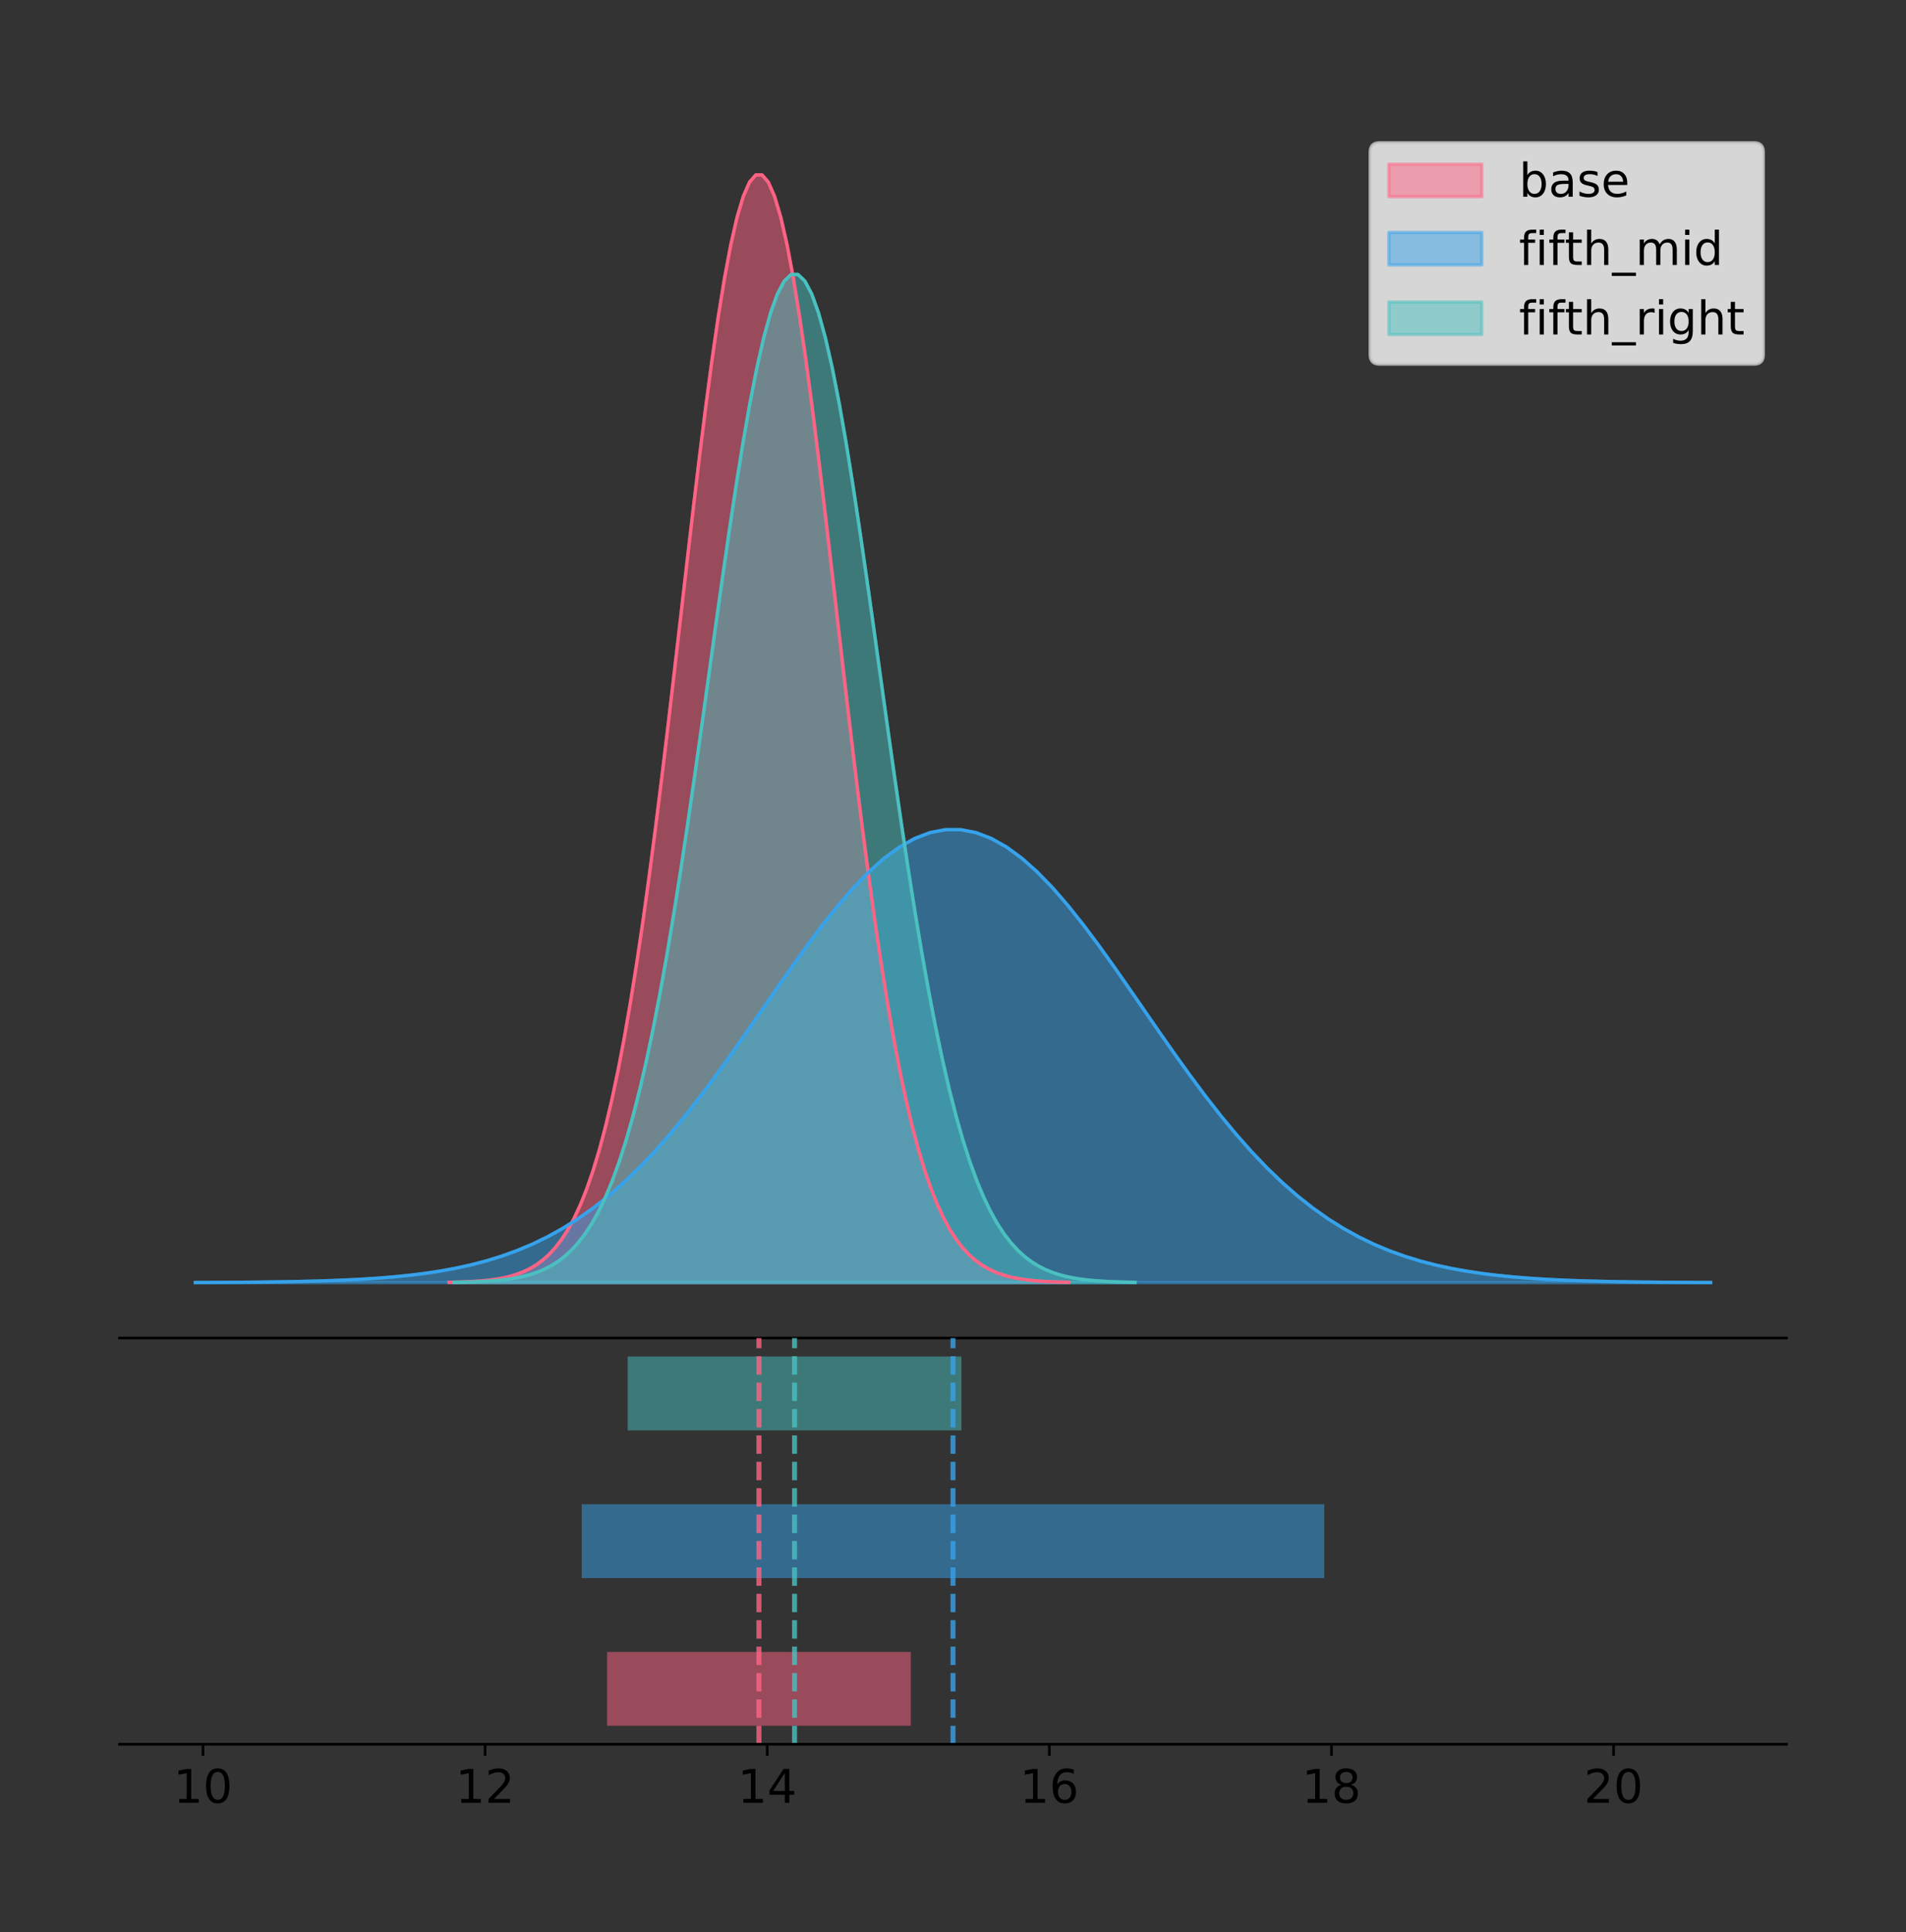 <?xml version="1.0" encoding="utf-8" standalone="no"?>
<!DOCTYPE svg PUBLIC "-//W3C//DTD SVG 1.1//EN"
  "http://www.w3.org/Graphics/SVG/1.1/DTD/svg11.dtd">
<!-- Created with matplotlib (https://matplotlib.org/) -->
<svg height="581.789pt" version="1.1" viewBox="0 0 574.2 581.789" width="574.2pt" xmlns="http://www.w3.org/2000/svg" xmlns:xlink="http://www.w3.org/1999/xlink">
 <rect x="0" y="0" width="574.2" height="581.789" fill="#333333" stroke="none"/>
 <defs>
  <style type="text/css">
*{stroke-linecap:butt;stroke-linejoin:round;}
  </style>
 </defs>
 <g id="figure_1">
  <g id="patch_1">
   <path d="M 0 581.789 
L 574.2 581.789 
L 574.2 0 
L 0 0 
z
" style="fill:none;"/>
  </g>
  <g id="axes_1">
   <g id="patch_2">
    <path d="M 36 402.93 
L 538.2 402.93 
L 538.2 36 
L 36 36 
z
" style="fill:none;"/>
   </g>
   <g id="PolyCollection_1">
    <defs>
     <path d="M 135.282 -195.538 
L 135.282 -195.65 
L 137.168 -195.692 
L 139.054 -195.749 
L 140.94 -195.825 
L 142.826 -195.925 
L 144.711 -196.058 
L 146.597 -196.23 
L 148.483 -196.455 
L 150.369 -196.744 
L 152.255 -197.115 
L 154.141 -197.585 
L 156.027 -198.179 
L 157.913 -198.923 
L 159.799 -199.848 
L 161.685 -200.99 
L 163.57 -202.39 
L 165.456 -204.093 
L 167.342 -206.151 
L 169.228 -208.617 
L 171.114 -211.552 
L 173 -215.017 
L 174.886 -219.078 
L 176.772 -223.801 
L 178.658 -229.25 
L 180.544 -235.488 
L 182.429 -242.572 
L 184.315 -250.552 
L 186.201 -259.468 
L 188.087 -269.344 
L 189.973 -280.192 
L 191.859 -292.002 
L 193.745 -304.744 
L 195.631 -318.365 
L 197.517 -332.786 
L 199.403 -347.901 
L 201.288 -363.58 
L 203.174 -379.667 
L 205.06 -395.98 
L 206.946 -412.318 
L 208.832 -428.462 
L 210.718 -444.18 
L 212.604 -459.23 
L 214.49 -473.372 
L 216.376 -486.366 
L 218.262 -497.987 
L 220.147 -508.025 
L 222.033 -516.294 
L 223.919 -522.64 
L 225.805 -526.94 
L 227.691 -529.111 
L 229.577 -529.111 
L 231.463 -526.94 
L 233.349 -522.64 
L 235.235 -516.294 
L 237.121 -508.025 
L 239.006 -497.987 
L 240.892 -486.366 
L 242.778 -473.372 
L 244.664 -459.23 
L 246.55 -444.18 
L 248.436 -428.462 
L 250.322 -412.318 
L 252.208 -395.98 
L 254.094 -379.667 
L 255.98 -363.58 
L 257.865 -347.901 
L 259.751 -332.786 
L 261.637 -318.365 
L 263.523 -304.744 
L 265.409 -292.002 
L 267.295 -280.192 
L 269.181 -269.344 
L 271.067 -259.468 
L 272.953 -250.552 
L 274.839 -242.572 
L 276.724 -235.488 
L 278.61 -229.25 
L 280.496 -223.801 
L 282.382 -219.078 
L 284.268 -215.017 
L 286.154 -211.552 
L 288.04 -208.617 
L 289.926 -206.151 
L 291.812 -204.093 
L 293.698 -202.39 
L 295.583 -200.99 
L 297.469 -199.848 
L 299.355 -198.923 
L 301.241 -198.179 
L 303.127 -197.585 
L 305.013 -197.115 
L 306.899 -196.744 
L 308.785 -196.455 
L 310.671 -196.23 
L 312.557 -196.058 
L 314.442 -195.925 
L 316.328 -195.825 
L 318.214 -195.749 
L 320.1 -195.692 
L 321.986 -195.65 
L 321.986 -195.538 
L 321.986 -195.538 
L 320.1 -195.538 
L 318.214 -195.538 
L 316.328 -195.538 
L 314.442 -195.538 
L 312.557 -195.538 
L 310.671 -195.538 
L 308.785 -195.538 
L 306.899 -195.538 
L 305.013 -195.538 
L 303.127 -195.538 
L 301.241 -195.538 
L 299.355 -195.538 
L 297.469 -195.538 
L 295.583 -195.538 
L 293.698 -195.538 
L 291.812 -195.538 
L 289.926 -195.538 
L 288.04 -195.538 
L 286.154 -195.538 
L 284.268 -195.538 
L 282.382 -195.538 
L 280.496 -195.538 
L 278.61 -195.538 
L 276.724 -195.538 
L 274.839 -195.538 
L 272.953 -195.538 
L 271.067 -195.538 
L 269.181 -195.538 
L 267.295 -195.538 
L 265.409 -195.538 
L 263.523 -195.538 
L 261.637 -195.538 
L 259.751 -195.538 
L 257.865 -195.538 
L 255.98 -195.538 
L 254.094 -195.538 
L 252.208 -195.538 
L 250.322 -195.538 
L 248.436 -195.538 
L 246.55 -195.538 
L 244.664 -195.538 
L 242.778 -195.538 
L 240.892 -195.538 
L 239.006 -195.538 
L 237.121 -195.538 
L 235.235 -195.538 
L 233.349 -195.538 
L 231.463 -195.538 
L 229.577 -195.538 
L 227.691 -195.538 
L 225.805 -195.538 
L 223.919 -195.538 
L 222.033 -195.538 
L 220.147 -195.538 
L 218.262 -195.538 
L 216.376 -195.538 
L 214.49 -195.538 
L 212.604 -195.538 
L 210.718 -195.538 
L 208.832 -195.538 
L 206.946 -195.538 
L 205.06 -195.538 
L 203.174 -195.538 
L 201.288 -195.538 
L 199.403 -195.538 
L 197.517 -195.538 
L 195.631 -195.538 
L 193.745 -195.538 
L 191.859 -195.538 
L 189.973 -195.538 
L 188.087 -195.538 
L 186.201 -195.538 
L 184.315 -195.538 
L 182.429 -195.538 
L 180.544 -195.538 
L 178.658 -195.538 
L 176.772 -195.538 
L 174.886 -195.538 
L 173 -195.538 
L 171.114 -195.538 
L 169.228 -195.538 
L 167.342 -195.538 
L 165.456 -195.538 
L 163.57 -195.538 
L 161.685 -195.538 
L 159.799 -195.538 
L 157.913 -195.538 
L 156.027 -195.538 
L 154.141 -195.538 
L 152.255 -195.538 
L 150.369 -195.538 
L 148.483 -195.538 
L 146.597 -195.538 
L 144.711 -195.538 
L 142.826 -195.538 
L 140.94 -195.538 
L 139.054 -195.538 
L 137.168 -195.538 
L 135.282 -195.538 
z
" id="m92fc1a4d0b" style="stroke:#ff6384;stroke-opacity:0.5;"/>
    </defs>
    <g clip-path="url(#p408d22f51e)">
     <use style="fill:#ff6384;fill-opacity:0.5;stroke:#ff6384;stroke-opacity:0.5;" x="0" xlink:href="#m92fc1a4d0b" y="581.789"/>
    </g>
   </g>
   <g id="PolyCollection_2">
    <defs>
     <path d="M 58.827 -195.538 
L 58.827 -195.584 
L 63.439 -195.601 
L 68.05 -195.624 
L 72.662 -195.655 
L 77.274 -195.696 
L 81.885 -195.75 
L 86.497 -195.821 
L 91.108 -195.913 
L 95.72 -196.031 
L 100.331 -196.183 
L 104.943 -196.375 
L 109.555 -196.618 
L 114.166 -196.922 
L 118.778 -197.301 
L 123.389 -197.768 
L 128.001 -198.34 
L 132.612 -199.037 
L 137.224 -199.878 
L 141.836 -200.887 
L 146.447 -202.087 
L 151.059 -203.504 
L 155.67 -205.165 
L 160.282 -207.096 
L 164.893 -209.324 
L 169.505 -211.876 
L 174.117 -214.773 
L 178.728 -218.036 
L 183.34 -221.682 
L 187.951 -225.721 
L 192.563 -230.157 
L 197.174 -234.987 
L 201.786 -240.198 
L 206.398 -245.768 
L 211.009 -251.665 
L 215.621 -257.847 
L 220.232 -264.259 
L 224.844 -270.837 
L 229.455 -277.509 
L 234.067 -284.19 
L 238.679 -290.792 
L 243.29 -297.22 
L 247.902 -303.375 
L 252.513 -309.158 
L 257.125 -314.472 
L 261.736 -319.224 
L 266.348 -323.329 
L 270.96 -326.711 
L 275.571 -329.306 
L 280.183 -331.065 
L 284.794 -331.952 
L 289.406 -331.952 
L 294.017 -331.065 
L 298.629 -329.306 
L 303.24 -326.711 
L 307.852 -323.329 
L 312.464 -319.224 
L 317.075 -314.472 
L 321.687 -309.158 
L 326.298 -303.375 
L 330.91 -297.22 
L 335.521 -290.792 
L 340.133 -284.19 
L 344.745 -277.509 
L 349.356 -270.837 
L 353.968 -264.259 
L 358.579 -257.847 
L 363.191 -251.665 
L 367.802 -245.768 
L 372.414 -240.198 
L 377.026 -234.987 
L 381.637 -230.157 
L 386.249 -225.721 
L 390.86 -221.682 
L 395.472 -218.036 
L 400.083 -214.773 
L 404.695 -211.876 
L 409.307 -209.324 
L 413.918 -207.096 
L 418.53 -205.165 
L 423.141 -203.504 
L 427.753 -202.087 
L 432.364 -200.887 
L 436.976 -199.878 
L 441.588 -199.037 
L 446.199 -198.34 
L 450.811 -197.768 
L 455.422 -197.301 
L 460.034 -196.922 
L 464.645 -196.618 
L 469.257 -196.375 
L 473.869 -196.183 
L 478.48 -196.031 
L 483.092 -195.913 
L 487.703 -195.821 
L 492.315 -195.75 
L 496.926 -195.696 
L 501.538 -195.655 
L 506.15 -195.624 
L 510.761 -195.601 
L 515.373 -195.584 
L 515.373 -195.538 
L 515.373 -195.538 
L 510.761 -195.538 
L 506.15 -195.538 
L 501.538 -195.538 
L 496.926 -195.538 
L 492.315 -195.538 
L 487.703 -195.538 
L 483.092 -195.538 
L 478.48 -195.538 
L 473.869 -195.538 
L 469.257 -195.538 
L 464.645 -195.538 
L 460.034 -195.538 
L 455.422 -195.538 
L 450.811 -195.538 
L 446.199 -195.538 
L 441.588 -195.538 
L 436.976 -195.538 
L 432.364 -195.538 
L 427.753 -195.538 
L 423.141 -195.538 
L 418.53 -195.538 
L 413.918 -195.538 
L 409.307 -195.538 
L 404.695 -195.538 
L 400.083 -195.538 
L 395.472 -195.538 
L 390.86 -195.538 
L 386.249 -195.538 
L 381.637 -195.538 
L 377.026 -195.538 
L 372.414 -195.538 
L 367.802 -195.538 
L 363.191 -195.538 
L 358.579 -195.538 
L 353.968 -195.538 
L 349.356 -195.538 
L 344.745 -195.538 
L 340.133 -195.538 
L 335.521 -195.538 
L 330.91 -195.538 
L 326.298 -195.538 
L 321.687 -195.538 
L 317.075 -195.538 
L 312.464 -195.538 
L 307.852 -195.538 
L 303.24 -195.538 
L 298.629 -195.538 
L 294.017 -195.538 
L 289.406 -195.538 
L 284.794 -195.538 
L 280.183 -195.538 
L 275.571 -195.538 
L 270.96 -195.538 
L 266.348 -195.538 
L 261.736 -195.538 
L 257.125 -195.538 
L 252.513 -195.538 
L 247.902 -195.538 
L 243.29 -195.538 
L 238.679 -195.538 
L 234.067 -195.538 
L 229.455 -195.538 
L 224.844 -195.538 
L 220.232 -195.538 
L 215.621 -195.538 
L 211.009 -195.538 
L 206.398 -195.538 
L 201.786 -195.538 
L 197.174 -195.538 
L 192.563 -195.538 
L 187.951 -195.538 
L 183.34 -195.538 
L 178.728 -195.538 
L 174.117 -195.538 
L 169.505 -195.538 
L 164.893 -195.538 
L 160.282 -195.538 
L 155.67 -195.538 
L 151.059 -195.538 
L 146.447 -195.538 
L 141.836 -195.538 
L 137.224 -195.538 
L 132.612 -195.538 
L 128.001 -195.538 
L 123.389 -195.538 
L 118.778 -195.538 
L 114.166 -195.538 
L 109.555 -195.538 
L 104.943 -195.538 
L 100.331 -195.538 
L 95.72 -195.538 
L 91.108 -195.538 
L 86.497 -195.538 
L 81.885 -195.538 
L 77.274 -195.538 
L 72.662 -195.538 
L 68.05 -195.538 
L 63.439 -195.538 
L 58.827 -195.538 
z
" id="mc4e526be4c" style="stroke:#36a2eb;stroke-opacity:0.5;"/>
    </defs>
    <g clip-path="url(#p408d22f51e)">
     <use style="fill:#36a2eb;fill-opacity:0.5;stroke:#36a2eb;stroke-opacity:0.5;" x="0" xlink:href="#mc4e526be4c" y="581.789"/>
    </g>
   </g>
   <g id="PolyCollection_3">
    <defs>
     <path d="M 136.795 -195.538 
L 136.795 -195.64 
L 138.867 -195.678 
L 140.939 -195.73 
L 143.011 -195.799 
L 145.083 -195.89 
L 147.155 -196.011 
L 149.227 -196.168 
L 151.3 -196.373 
L 153.372 -196.636 
L 155.444 -196.973 
L 157.516 -197.401 
L 159.588 -197.942 
L 161.66 -198.619 
L 163.732 -199.461 
L 165.804 -200.5 
L 167.876 -201.774 
L 169.949 -203.325 
L 172.021 -205.197 
L 174.093 -207.442 
L 176.165 -210.112 
L 178.237 -213.266 
L 180.309 -216.963 
L 182.381 -221.261 
L 184.453 -226.22 
L 186.525 -231.898 
L 188.598 -238.346 
L 190.67 -245.609 
L 192.742 -253.723 
L 194.814 -262.712 
L 196.886 -272.584 
L 198.958 -283.333 
L 201.03 -294.931 
L 203.102 -307.327 
L 205.174 -320.452 
L 207.247 -334.209 
L 209.319 -348.479 
L 211.391 -363.12 
L 213.463 -377.967 
L 215.535 -392.837 
L 217.607 -407.53 
L 219.679 -421.835 
L 221.751 -435.533 
L 223.823 -448.404 
L 225.896 -460.23 
L 227.968 -470.807 
L 230.04 -479.943 
L 232.112 -487.469 
L 234.184 -493.244 
L 236.256 -497.158 
L 238.328 -499.134 
L 240.4 -499.134 
L 242.472 -497.158 
L 244.545 -493.244 
L 246.617 -487.469 
L 248.689 -479.943 
L 250.761 -470.807 
L 252.833 -460.23 
L 254.905 -448.404 
L 256.977 -435.533 
L 259.049 -421.835 
L 261.121 -407.53 
L 263.194 -392.837 
L 265.266 -377.967 
L 267.338 -363.12 
L 269.41 -348.479 
L 271.482 -334.209 
L 273.554 -320.452 
L 275.626 -307.327 
L 277.698 -294.931 
L 279.77 -283.333 
L 281.843 -272.584 
L 283.915 -262.712 
L 285.987 -253.723 
L 288.059 -245.609 
L 290.131 -238.346 
L 292.203 -231.898 
L 294.275 -226.22 
L 296.347 -221.261 
L 298.419 -216.963 
L 300.492 -213.266 
L 302.564 -210.112 
L 304.636 -207.442 
L 306.708 -205.197 
L 308.78 -203.325 
L 310.852 -201.774 
L 312.924 -200.5 
L 314.996 -199.461 
L 317.068 -198.619 
L 319.141 -197.942 
L 321.213 -197.401 
L 323.285 -196.973 
L 325.357 -196.636 
L 327.429 -196.373 
L 329.501 -196.168 
L 331.573 -196.011 
L 333.645 -195.89 
L 335.717 -195.799 
L 337.79 -195.73 
L 339.862 -195.678 
L 341.934 -195.64 
L 341.934 -195.538 
L 341.934 -195.538 
L 339.862 -195.538 
L 337.79 -195.538 
L 335.717 -195.538 
L 333.645 -195.538 
L 331.573 -195.538 
L 329.501 -195.538 
L 327.429 -195.538 
L 325.357 -195.538 
L 323.285 -195.538 
L 321.213 -195.538 
L 319.141 -195.538 
L 317.068 -195.538 
L 314.996 -195.538 
L 312.924 -195.538 
L 310.852 -195.538 
L 308.78 -195.538 
L 306.708 -195.538 
L 304.636 -195.538 
L 302.564 -195.538 
L 300.492 -195.538 
L 298.419 -195.538 
L 296.347 -195.538 
L 294.275 -195.538 
L 292.203 -195.538 
L 290.131 -195.538 
L 288.059 -195.538 
L 285.987 -195.538 
L 283.915 -195.538 
L 281.843 -195.538 
L 279.77 -195.538 
L 277.698 -195.538 
L 275.626 -195.538 
L 273.554 -195.538 
L 271.482 -195.538 
L 269.41 -195.538 
L 267.338 -195.538 
L 265.266 -195.538 
L 263.194 -195.538 
L 261.121 -195.538 
L 259.049 -195.538 
L 256.977 -195.538 
L 254.905 -195.538 
L 252.833 -195.538 
L 250.761 -195.538 
L 248.689 -195.538 
L 246.617 -195.538 
L 244.545 -195.538 
L 242.472 -195.538 
L 240.4 -195.538 
L 238.328 -195.538 
L 236.256 -195.538 
L 234.184 -195.538 
L 232.112 -195.538 
L 230.04 -195.538 
L 227.968 -195.538 
L 225.896 -195.538 
L 223.823 -195.538 
L 221.751 -195.538 
L 219.679 -195.538 
L 217.607 -195.538 
L 215.535 -195.538 
L 213.463 -195.538 
L 211.391 -195.538 
L 209.319 -195.538 
L 207.247 -195.538 
L 205.174 -195.538 
L 203.102 -195.538 
L 201.03 -195.538 
L 198.958 -195.538 
L 196.886 -195.538 
L 194.814 -195.538 
L 192.742 -195.538 
L 190.67 -195.538 
L 188.598 -195.538 
L 186.525 -195.538 
L 184.453 -195.538 
L 182.381 -195.538 
L 180.309 -195.538 
L 178.237 -195.538 
L 176.165 -195.538 
L 174.093 -195.538 
L 172.021 -195.538 
L 169.949 -195.538 
L 167.876 -195.538 
L 165.804 -195.538 
L 163.732 -195.538 
L 161.66 -195.538 
L 159.588 -195.538 
L 157.516 -195.538 
L 155.444 -195.538 
L 153.372 -195.538 
L 151.3 -195.538 
L 149.227 -195.538 
L 147.155 -195.538 
L 145.083 -195.538 
L 143.011 -195.538 
L 140.939 -195.538 
L 138.867 -195.538 
L 136.795 -195.538 
z
" id="ma6c48bc029" style="stroke:#4bc0c0;stroke-opacity:0.5;"/>
    </defs>
    <g clip-path="url(#p408d22f51e)">
     <use style="fill:#4bc0c0;fill-opacity:0.5;stroke:#4bc0c0;stroke-opacity:0.5;" x="0" xlink:href="#ma6c48bc029" y="581.789"/>
    </g>
   </g>
   <g id="line2d_1">
    <path clip-path="url(#p408d22f51e)" d="M 135.282 386.139 
L 137.168 386.097 
L 139.054 386.04 
L 140.94 385.965 
L 142.826 385.864 
L 144.711 385.732 
L 146.597 385.559 
L 148.483 385.334 
L 150.369 385.045 
L 152.255 384.675 
L 154.141 384.204 
L 156.027 383.61 
L 157.913 382.867 
L 159.799 381.941 
L 161.685 380.799 
L 163.57 379.399 
L 165.456 377.696 
L 167.342 375.639 
L 169.228 373.172 
L 171.114 370.238 
L 173 366.772 
L 174.886 362.711 
L 176.772 357.989 
L 178.658 352.539 
L 180.544 346.301 
L 182.429 339.217 
L 184.315 331.237 
L 186.201 322.322 
L 188.087 312.445 
L 189.973 301.597 
L 191.859 289.787 
L 193.745 277.045 
L 195.631 263.424 
L 197.517 249.004 
L 199.403 233.888 
L 201.288 218.209 
L 203.174 202.123 
L 205.06 185.809 
L 206.946 169.471 
L 208.832 153.327 
L 210.718 137.61 
L 212.604 122.559 
L 214.49 108.418 
L 216.376 95.423 
L 218.262 83.803 
L 220.147 73.765 
L 222.033 65.495 
L 223.919 59.15 
L 225.805 54.85 
L 227.691 52.679 
L 229.577 52.679 
L 231.463 54.85 
L 233.349 59.15 
L 235.235 65.495 
L 237.121 73.765 
L 239.006 83.803 
L 240.892 95.423 
L 242.778 108.418 
L 244.664 122.559 
L 246.55 137.61 
L 248.436 153.327 
L 250.322 169.471 
L 252.208 185.809 
L 254.094 202.123 
L 255.98 218.209 
L 257.865 233.888 
L 259.751 249.004 
L 261.637 263.424 
L 263.523 277.045 
L 265.409 289.787 
L 267.295 301.597 
L 269.181 312.445 
L 271.067 322.322 
L 272.953 331.237 
L 274.839 339.217 
L 276.724 346.301 
L 278.61 352.539 
L 280.496 357.989 
L 282.382 362.711 
L 284.268 366.772 
L 286.154 370.238 
L 288.04 373.172 
L 289.926 375.639 
L 291.812 377.696 
L 293.698 379.399 
L 295.583 380.799 
L 297.469 381.941 
L 299.355 382.867 
L 301.241 383.61 
L 303.127 384.204 
L 305.013 384.675 
L 306.899 385.045 
L 308.785 385.334 
L 310.671 385.559 
L 312.557 385.732 
L 314.442 385.864 
L 316.328 385.965 
L 318.214 386.04 
L 320.1 386.097 
L 321.986 386.139 
" style="fill:none;stroke:#ff6384;stroke-linecap:square;"/>
   </g>
   <g id="line2d_2">
    <path clip-path="url(#p408d22f51e)" d="M 58.827 386.206 
L 63.439 386.188 
L 68.05 386.165 
L 72.662 386.134 
L 77.274 386.093 
L 81.885 386.039 
L 86.497 385.968 
L 91.108 385.876 
L 95.72 385.758 
L 100.331 385.607 
L 104.943 385.414 
L 109.555 385.171 
L 114.166 384.867 
L 118.778 384.489 
L 123.389 384.022 
L 128.001 383.449 
L 132.612 382.753 
L 137.224 381.911 
L 141.836 380.903 
L 146.447 379.703 
L 151.059 378.285 
L 155.67 376.625 
L 160.282 374.693 
L 164.893 372.465 
L 169.505 369.914 
L 174.117 367.017 
L 178.728 363.753 
L 183.34 360.107 
L 187.951 356.068 
L 192.563 351.632 
L 197.174 346.802 
L 201.786 341.591 
L 206.398 336.021 
L 211.009 330.124 
L 215.621 323.942 
L 220.232 317.53 
L 224.844 310.952 
L 229.455 304.281 
L 234.067 297.599 
L 238.679 290.997 
L 243.29 284.569 
L 247.902 278.415 
L 252.513 272.631 
L 257.125 267.317 
L 261.736 262.565 
L 266.348 258.46 
L 270.96 255.078 
L 275.571 252.483 
L 280.183 250.725 
L 284.794 249.837 
L 289.406 249.837 
L 294.017 250.725 
L 298.629 252.483 
L 303.24 255.078 
L 307.852 258.46 
L 312.464 262.565 
L 317.075 267.317 
L 321.687 272.631 
L 326.298 278.415 
L 330.91 284.569 
L 335.521 290.997 
L 340.133 297.599 
L 344.745 304.281 
L 349.356 310.952 
L 353.968 317.53 
L 358.579 323.942 
L 363.191 330.124 
L 367.802 336.021 
L 372.414 341.591 
L 377.026 346.802 
L 381.637 351.632 
L 386.249 356.068 
L 390.86 360.107 
L 395.472 363.753 
L 400.083 367.017 
L 404.695 369.914 
L 409.307 372.465 
L 413.918 374.693 
L 418.53 376.625 
L 423.141 378.285 
L 427.753 379.703 
L 432.364 380.903 
L 436.976 381.911 
L 441.588 382.753 
L 446.199 383.449 
L 450.811 384.022 
L 455.422 384.489 
L 460.034 384.867 
L 464.645 385.171 
L 469.257 385.414 
L 473.869 385.607 
L 478.48 385.758 
L 483.092 385.876 
L 487.703 385.968 
L 492.315 386.039 
L 496.926 386.093 
L 501.538 386.134 
L 506.15 386.165 
L 510.761 386.188 
L 515.373 386.206 
" style="fill:none;stroke:#36a2eb;stroke-linecap:square;"/>
   </g>
   <g id="line2d_3">
    <path clip-path="url(#p408d22f51e)" d="M 136.795 386.149 
L 138.867 386.111 
L 140.939 386.059 
L 143.011 385.99 
L 145.083 385.899 
L 147.155 385.779 
L 149.227 385.621 
L 151.3 385.417 
L 153.372 385.153 
L 155.444 384.816 
L 157.516 384.388 
L 159.588 383.848 
L 161.66 383.171 
L 163.732 382.329 
L 165.804 381.289 
L 167.876 380.015 
L 169.949 378.465 
L 172.021 376.592 
L 174.093 374.348 
L 176.165 371.677 
L 178.237 368.523 
L 180.309 364.827 
L 182.381 360.529 
L 184.453 355.569 
L 186.525 349.892 
L 188.598 343.444 
L 190.67 336.181 
L 192.742 328.067 
L 194.814 319.078 
L 196.886 309.205 
L 198.958 298.456 
L 201.03 286.859 
L 203.102 274.462 
L 205.174 261.337 
L 207.247 247.58 
L 209.319 233.31 
L 211.391 218.669 
L 213.463 203.822 
L 215.535 188.952 
L 217.607 174.259 
L 219.679 159.954 
L 221.751 146.256 
L 223.823 133.386 
L 225.896 121.559 
L 227.968 110.983 
L 230.04 101.847 
L 232.112 94.32 
L 234.184 88.545 
L 236.256 84.631 
L 238.328 82.655 
L 240.4 82.655 
L 242.472 84.631 
L 244.545 88.545 
L 246.617 94.32 
L 248.689 101.847 
L 250.761 110.983 
L 252.833 121.559 
L 254.905 133.386 
L 256.977 146.256 
L 259.049 159.954 
L 261.121 174.259 
L 263.194 188.952 
L 265.266 203.822 
L 267.338 218.669 
L 269.41 233.31 
L 271.482 247.58 
L 273.554 261.337 
L 275.626 274.462 
L 277.698 286.859 
L 279.77 298.456 
L 281.843 309.205 
L 283.915 319.078 
L 285.987 328.067 
L 288.059 336.181 
L 290.131 343.444 
L 292.203 349.892 
L 294.275 355.569 
L 296.347 360.529 
L 298.419 364.827 
L 300.492 368.523 
L 302.564 371.677 
L 304.636 374.348 
L 306.708 376.592 
L 308.78 378.465 
L 310.852 380.015 
L 312.924 381.289 
L 314.996 382.329 
L 317.068 383.171 
L 319.141 383.848 
L 321.213 384.388 
L 323.285 384.816 
L 325.357 385.153 
L 327.429 385.417 
L 329.501 385.621 
L 331.573 385.779 
L 333.645 385.899 
L 335.717 385.99 
L 337.79 386.059 
L 339.862 386.111 
L 341.934 386.149 
" style="fill:none;stroke:#4bc0c0;stroke-linecap:square;"/>
   </g>
   <g id="patch_3">
    <path d="M 36 402.93 
L 538.2 402.93 
" style="fill:none;stroke:#000000;stroke-linecap:square;stroke-linejoin:miter;stroke-width:0.8;"/>
   </g>
   <g id="legend_1">
    <g id="patch_4">
     <path d="M 415.602 109.627 
L 528.4 109.627 
Q 531.2 109.627 531.2 106.827 
L 531.2 45.8 
Q 531.2 43 528.4 43 
L 415.602 43 
Q 412.802 43 412.802 45.8 
L 412.802 106.827 
Q 412.802 109.627 415.602 109.627 
z
" style="fill:#ffffff;opacity:0.8;stroke:#cccccc;stroke-linejoin:miter;"/>
    </g>
    <g id="patch_5">
     <path d="M 418.402 59.238 
L 446.402 59.238 
L 446.402 49.438 
L 418.402 49.438 
z
" style="fill:#ff6384;opacity:0.5;stroke:#ff6384;stroke-linejoin:miter;"/>
    </g>
    <g id="text_1">
     <!-- base -->
     <defs>
      <path d="M 48.688 27.297 
Q 48.688 37.203 44.609 42.844 
Q 40.531 48.484 33.406 48.484 
Q 26.266 48.484 22.188 42.844 
Q 18.109 37.203 18.109 27.297 
Q 18.109 17.391 22.188 11.75 
Q 26.266 6.109 33.406 6.109 
Q 40.531 6.109 44.609 11.75 
Q 48.688 17.391 48.688 27.297 
z
M 18.109 46.391 
Q 20.953 51.266 25.266 53.625 
Q 29.594 56 35.594 56 
Q 45.562 56 51.781 48.094 
Q 58.016 40.188 58.016 27.297 
Q 58.016 14.406 51.781 6.484 
Q 45.562 -1.422 35.594 -1.422 
Q 29.594 -1.422 25.266 0.953 
Q 20.953 3.328 18.109 8.203 
L 18.109 0 
L 9.078 0 
L 9.078 75.984 
L 18.109 75.984 
z
" id="DejaVuSans-98"/>
      <path d="M 34.281 27.484 
Q 23.391 27.484 19.188 25 
Q 14.984 22.516 14.984 16.5 
Q 14.984 11.719 18.141 8.906 
Q 21.297 6.109 26.703 6.109 
Q 34.188 6.109 38.703 11.406 
Q 43.219 16.703 43.219 25.484 
L 43.219 27.484 
z
M 52.203 31.203 
L 52.203 0 
L 43.219 0 
L 43.219 8.297 
Q 40.141 3.328 35.547 0.953 
Q 30.953 -1.422 24.312 -1.422 
Q 15.922 -1.422 10.953 3.297 
Q 6 8.016 6 15.922 
Q 6 25.141 12.172 29.828 
Q 18.359 34.516 30.609 34.516 
L 43.219 34.516 
L 43.219 35.406 
Q 43.219 41.609 39.141 45 
Q 35.062 48.391 27.688 48.391 
Q 23 48.391 18.547 47.266 
Q 14.109 46.141 10.016 43.891 
L 10.016 52.203 
Q 14.938 54.109 19.578 55.047 
Q 24.219 56 28.609 56 
Q 40.484 56 46.344 49.844 
Q 52.203 43.703 52.203 31.203 
z
" id="DejaVuSans-97"/>
      <path d="M 44.281 53.078 
L 44.281 44.578 
Q 40.484 46.531 36.375 47.5 
Q 32.281 48.484 27.875 48.484 
Q 21.188 48.484 17.844 46.438 
Q 14.5 44.391 14.5 40.281 
Q 14.5 37.156 16.891 35.375 
Q 19.281 33.594 26.516 31.984 
L 29.594 31.297 
Q 39.156 29.25 43.188 25.516 
Q 47.219 21.781 47.219 15.094 
Q 47.219 7.469 41.188 3.016 
Q 35.156 -1.422 24.609 -1.422 
Q 20.219 -1.422 15.453 -0.562 
Q 10.688 0.297 5.422 2 
L 5.422 11.281 
Q 10.406 8.688 15.234 7.391 
Q 20.062 6.109 24.812 6.109 
Q 31.156 6.109 34.562 8.281 
Q 37.984 10.453 37.984 14.406 
Q 37.984 18.062 35.516 20.016 
Q 33.062 21.969 24.703 23.781 
L 21.578 24.516 
Q 13.234 26.266 9.516 29.906 
Q 5.812 33.547 5.812 39.891 
Q 5.812 47.609 11.281 51.797 
Q 16.75 56 26.812 56 
Q 31.781 56 36.172 55.266 
Q 40.578 54.547 44.281 53.078 
z
" id="DejaVuSans-115"/>
      <path d="M 56.203 29.594 
L 56.203 25.203 
L 14.891 25.203 
Q 15.484 15.922 20.484 11.062 
Q 25.484 6.203 34.422 6.203 
Q 39.594 6.203 44.453 7.469 
Q 49.312 8.734 54.109 11.281 
L 54.109 2.781 
Q 49.266 0.734 44.188 -0.344 
Q 39.109 -1.422 33.891 -1.422 
Q 20.797 -1.422 13.156 6.188 
Q 5.516 13.812 5.516 26.812 
Q 5.516 40.234 12.766 48.109 
Q 20.016 56 32.328 56 
Q 43.359 56 49.781 48.891 
Q 56.203 41.797 56.203 29.594 
z
M 47.219 32.234 
Q 47.125 39.594 43.094 43.984 
Q 39.062 48.391 32.422 48.391 
Q 24.906 48.391 20.391 44.141 
Q 15.875 39.891 15.188 32.172 
z
" id="DejaVuSans-101"/>
     </defs>
     <g transform="translate(457.602 59.238)scale(0.14 -0.14)">
      <use xlink:href="#DejaVuSans-98"/>
      <use x="63.477" xlink:href="#DejaVuSans-97"/>
      <use x="124.756" xlink:href="#DejaVuSans-115"/>
      <use x="176.855" xlink:href="#DejaVuSans-101"/>
     </g>
    </g>
    <g id="patch_6">
     <path d="M 418.402 79.787 
L 446.402 79.787 
L 446.402 69.987 
L 418.402 69.987 
z
" style="fill:#36a2eb;opacity:0.5;stroke:#36a2eb;stroke-linejoin:miter;"/>
    </g>
    <g id="text_2">
     <!-- fifth_mid -->
     <defs>
      <path d="M 37.109 75.984 
L 37.109 68.5 
L 28.516 68.5 
Q 23.688 68.5 21.797 66.547 
Q 19.922 64.594 19.922 59.516 
L 19.922 54.688 
L 34.719 54.688 
L 34.719 47.703 
L 19.922 47.703 
L 19.922 0 
L 10.891 0 
L 10.891 47.703 
L 2.297 47.703 
L 2.297 54.688 
L 10.891 54.688 
L 10.891 58.5 
Q 10.891 67.625 15.141 71.797 
Q 19.391 75.984 28.609 75.984 
z
" id="DejaVuSans-102"/>
      <path d="M 9.422 54.688 
L 18.406 54.688 
L 18.406 0 
L 9.422 0 
z
M 9.422 75.984 
L 18.406 75.984 
L 18.406 64.594 
L 9.422 64.594 
z
" id="DejaVuSans-105"/>
      <path d="M 18.312 70.219 
L 18.312 54.688 
L 36.812 54.688 
L 36.812 47.703 
L 18.312 47.703 
L 18.312 18.016 
Q 18.312 11.328 20.141 9.422 
Q 21.969 7.516 27.594 7.516 
L 36.812 7.516 
L 36.812 0 
L 27.594 0 
Q 17.188 0 13.234 3.875 
Q 9.281 7.766 9.281 18.016 
L 9.281 47.703 
L 2.688 47.703 
L 2.688 54.688 
L 9.281 54.688 
L 9.281 70.219 
z
" id="DejaVuSans-116"/>
      <path d="M 54.891 33.016 
L 54.891 0 
L 45.906 0 
L 45.906 32.719 
Q 45.906 40.484 42.875 44.328 
Q 39.844 48.188 33.797 48.188 
Q 26.516 48.188 22.312 43.547 
Q 18.109 38.922 18.109 30.906 
L 18.109 0 
L 9.078 0 
L 9.078 75.984 
L 18.109 75.984 
L 18.109 46.188 
Q 21.344 51.125 25.703 53.562 
Q 30.078 56 35.797 56 
Q 45.219 56 50.047 50.172 
Q 54.891 44.344 54.891 33.016 
z
" id="DejaVuSans-104"/>
      <path d="M 50.984 -16.609 
L 50.984 -23.578 
L -0.984 -23.578 
L -0.984 -16.609 
z
" id="DejaVuSans-95"/>
      <path d="M 52 44.188 
Q 55.375 50.25 60.062 53.125 
Q 64.75 56 71.094 56 
Q 79.641 56 84.281 50.016 
Q 88.922 44.047 88.922 33.016 
L 88.922 0 
L 79.891 0 
L 79.891 32.719 
Q 79.891 40.578 77.094 44.375 
Q 74.312 48.188 68.609 48.188 
Q 61.625 48.188 57.562 43.547 
Q 53.516 38.922 53.516 30.906 
L 53.516 0 
L 44.484 0 
L 44.484 32.719 
Q 44.484 40.625 41.703 44.406 
Q 38.922 48.188 33.109 48.188 
Q 26.219 48.188 22.156 43.531 
Q 18.109 38.875 18.109 30.906 
L 18.109 0 
L 9.078 0 
L 9.078 54.688 
L 18.109 54.688 
L 18.109 46.188 
Q 21.188 51.219 25.484 53.609 
Q 29.781 56 35.688 56 
Q 41.656 56 45.828 52.969 
Q 50 49.953 52 44.188 
z
" id="DejaVuSans-109"/>
      <path d="M 45.406 46.391 
L 45.406 75.984 
L 54.391 75.984 
L 54.391 0 
L 45.406 0 
L 45.406 8.203 
Q 42.578 3.328 38.25 0.953 
Q 33.938 -1.422 27.875 -1.422 
Q 17.969 -1.422 11.734 6.484 
Q 5.516 14.406 5.516 27.297 
Q 5.516 40.188 11.734 48.094 
Q 17.969 56 27.875 56 
Q 33.938 56 38.25 53.625 
Q 42.578 51.266 45.406 46.391 
z
M 14.797 27.297 
Q 14.797 17.391 18.875 11.75 
Q 22.953 6.109 30.078 6.109 
Q 37.203 6.109 41.297 11.75 
Q 45.406 17.391 45.406 27.297 
Q 45.406 37.203 41.297 42.844 
Q 37.203 48.484 30.078 48.484 
Q 22.953 48.484 18.875 42.844 
Q 14.797 37.203 14.797 27.297 
z
" id="DejaVuSans-100"/>
     </defs>
     <g transform="translate(457.602 79.787)scale(0.14 -0.14)">
      <use xlink:href="#DejaVuSans-102"/>
      <use x="35.205" xlink:href="#DejaVuSans-105"/>
      <use x="62.988" xlink:href="#DejaVuSans-102"/>
      <use x="98.178" xlink:href="#DejaVuSans-116"/>
      <use x="137.387" xlink:href="#DejaVuSans-104"/>
      <use x="200.766" xlink:href="#DejaVuSans-95"/>
      <use x="250.766" xlink:href="#DejaVuSans-109"/>
      <use x="348.178" xlink:href="#DejaVuSans-105"/>
      <use x="375.961" xlink:href="#DejaVuSans-100"/>
     </g>
    </g>
    <g id="patch_7">
     <path d="M 418.402 100.726 
L 446.402 100.726 
L 446.402 90.926 
L 418.402 90.926 
z
" style="fill:#4bc0c0;opacity:0.5;stroke:#4bc0c0;stroke-linejoin:miter;"/>
    </g>
    <g id="text_3">
     <!-- fifth_right -->
     <defs>
      <path d="M 41.109 46.297 
Q 39.594 47.172 37.812 47.578 
Q 36.031 48 33.891 48 
Q 26.266 48 22.188 43.047 
Q 18.109 38.094 18.109 28.812 
L 18.109 0 
L 9.078 0 
L 9.078 54.688 
L 18.109 54.688 
L 18.109 46.188 
Q 20.953 51.172 25.484 53.578 
Q 30.031 56 36.531 56 
Q 37.453 56 38.578 55.875 
Q 39.703 55.766 41.062 55.516 
z
" id="DejaVuSans-114"/>
      <path d="M 45.406 27.984 
Q 45.406 37.75 41.375 43.109 
Q 37.359 48.484 30.078 48.484 
Q 22.859 48.484 18.828 43.109 
Q 14.797 37.75 14.797 27.984 
Q 14.797 18.266 18.828 12.891 
Q 22.859 7.516 30.078 7.516 
Q 37.359 7.516 41.375 12.891 
Q 45.406 18.266 45.406 27.984 
z
M 54.391 6.781 
Q 54.391 -7.172 48.188 -13.984 
Q 42 -20.797 29.203 -20.797 
Q 24.469 -20.797 20.266 -20.094 
Q 16.062 -19.391 12.109 -17.922 
L 12.109 -9.188 
Q 16.062 -11.328 19.922 -12.344 
Q 23.781 -13.375 27.781 -13.375 
Q 36.625 -13.375 41.016 -8.766 
Q 45.406 -4.156 45.406 5.172 
L 45.406 9.625 
Q 42.625 4.781 38.281 2.391 
Q 33.938 0 27.875 0 
Q 17.828 0 11.672 7.656 
Q 5.516 15.328 5.516 27.984 
Q 5.516 40.672 11.672 48.328 
Q 17.828 56 27.875 56 
Q 33.938 56 38.281 53.609 
Q 42.625 51.219 45.406 46.391 
L 45.406 54.688 
L 54.391 54.688 
z
" id="DejaVuSans-103"/>
     </defs>
     <g transform="translate(457.602 100.726)scale(0.14 -0.14)">
      <use xlink:href="#DejaVuSans-102"/>
      <use x="35.205" xlink:href="#DejaVuSans-105"/>
      <use x="62.988" xlink:href="#DejaVuSans-102"/>
      <use x="98.178" xlink:href="#DejaVuSans-116"/>
      <use x="137.387" xlink:href="#DejaVuSans-104"/>
      <use x="200.766" xlink:href="#DejaVuSans-95"/>
      <use x="250.766" xlink:href="#DejaVuSans-114"/>
      <use x="291.879" xlink:href="#DejaVuSans-105"/>
      <use x="319.662" xlink:href="#DejaVuSans-103"/>
      <use x="383.139" xlink:href="#DejaVuSans-104"/>
      <use x="446.518" xlink:href="#DejaVuSans-116"/>
     </g>
    </g>
   </g>
  </g>
  <g id="axes_2">
   <g id="patch_8">
    <path d="M 36 525.24 
L 538.2 525.24 
L 538.2 402.93 
L 36 402.93 
z
" style="fill:none;"/>
   </g>
   <g id="patch_9">
    <path clip-path="url(#p84d71a95f5)" d="M 182.892 519.68 
L 274.376 519.68 
L 274.376 497.442 
L 182.892 497.442 
z
" style="fill:#ff6384;opacity:0.5;"/>
   </g>
   <g id="patch_10">
    <path clip-path="url(#p84d71a95f5)" d="M 175.246 475.204 
L 398.954 475.204 
L 398.954 452.966 
L 175.246 452.966 
z
" style="fill:#36a2eb;opacity:0.5;"/>
   </g>
   <g id="patch_11">
    <path clip-path="url(#p84d71a95f5)" d="M 189.105 430.728 
L 289.623 430.728 
L 289.623 408.49 
L 189.105 408.49 
z
" style="fill:#4bc0c0;opacity:0.5;"/>
   </g>
   <g id="matplotlib.axis_1">
    <g id="xtick_1">
     <g id="line2d_4">
      <defs>
       <path d="M 0 0 
L 0 3.5 
" id="mecb5ebb7a5" style="stroke:#000000;stroke-width:0.8;"/>
      </defs>
      <g>
       <use style="stroke:#000000;stroke-width:0.8;" x="61.149" xlink:href="#mecb5ebb7a5" y="525.24"/>
      </g>
     </g>
     <g id="text_4">
      <!-- 10 -->
      <defs>
       <path d="M 12.406 8.297 
L 28.516 8.297 
L 28.516 63.922 
L 10.984 60.406 
L 10.984 69.391 
L 28.422 72.906 
L 38.281 72.906 
L 38.281 8.297 
L 54.391 8.297 
L 54.391 0 
L 12.406 0 
z
" id="DejaVuSans-49"/>
       <path d="M 31.781 66.406 
Q 24.172 66.406 20.328 58.906 
Q 16.5 51.422 16.5 36.375 
Q 16.5 21.391 20.328 13.891 
Q 24.172 6.391 31.781 6.391 
Q 39.453 6.391 43.281 13.891 
Q 47.125 21.391 47.125 36.375 
Q 47.125 51.422 43.281 58.906 
Q 39.453 66.406 31.781 66.406 
z
M 31.781 74.219 
Q 44.047 74.219 50.516 64.516 
Q 56.984 54.828 56.984 36.375 
Q 56.984 17.969 50.516 8.266 
Q 44.047 -1.422 31.781 -1.422 
Q 19.531 -1.422 13.062 8.266 
Q 6.594 17.969 6.594 36.375 
Q 6.594 54.828 13.062 64.516 
Q 19.531 74.219 31.781 74.219 
z
" id="DejaVuSans-48"/>
      </defs>
      <g transform="translate(52.241 542.878)scale(0.14 -0.14)">
       <use xlink:href="#DejaVuSans-49"/>
       <use x="63.623" xlink:href="#DejaVuSans-48"/>
      </g>
     </g>
    </g>
    <g id="xtick_2">
     <g id="line2d_5">
      <g>
       <use style="stroke:#000000;stroke-width:0.8;" x="146.141" xlink:href="#mecb5ebb7a5" y="525.24"/>
      </g>
     </g>
     <g id="text_5">
      <!-- 12 -->
      <defs>
       <path d="M 19.188 8.297 
L 53.609 8.297 
L 53.609 0 
L 7.328 0 
L 7.328 8.297 
Q 12.938 14.109 22.625 23.891 
Q 32.328 33.688 34.812 36.531 
Q 39.547 41.844 41.422 45.531 
Q 43.312 49.219 43.312 52.781 
Q 43.312 58.594 39.234 62.25 
Q 35.156 65.922 28.609 65.922 
Q 23.969 65.922 18.812 64.312 
Q 13.672 62.703 7.812 59.422 
L 7.812 69.391 
Q 13.766 71.781 18.938 73 
Q 24.125 74.219 28.422 74.219 
Q 39.75 74.219 46.484 68.547 
Q 53.219 62.891 53.219 53.422 
Q 53.219 48.922 51.531 44.891 
Q 49.859 40.875 45.406 35.406 
Q 44.188 33.984 37.641 27.219 
Q 31.109 20.453 19.188 8.297 
z
" id="DejaVuSans-50"/>
      </defs>
      <g transform="translate(137.233 542.878)scale(0.14 -0.14)">
       <use xlink:href="#DejaVuSans-49"/>
       <use x="63.623" xlink:href="#DejaVuSans-50"/>
      </g>
     </g>
    </g>
    <g id="xtick_3">
     <g id="line2d_6">
      <g>
       <use style="stroke:#000000;stroke-width:0.8;" x="231.133" xlink:href="#mecb5ebb7a5" y="525.24"/>
      </g>
     </g>
     <g id="text_6">
      <!-- 14 -->
      <defs>
       <path d="M 37.797 64.312 
L 12.891 25.391 
L 37.797 25.391 
z
M 35.203 72.906 
L 47.609 72.906 
L 47.609 25.391 
L 58.016 25.391 
L 58.016 17.188 
L 47.609 17.188 
L 47.609 0 
L 37.797 0 
L 37.797 17.188 
L 4.891 17.188 
L 4.891 26.703 
z
" id="DejaVuSans-52"/>
      </defs>
      <g transform="translate(222.225 542.878)scale(0.14 -0.14)">
       <use xlink:href="#DejaVuSans-49"/>
       <use x="63.623" xlink:href="#DejaVuSans-52"/>
      </g>
     </g>
    </g>
    <g id="xtick_4">
     <g id="line2d_7">
      <g>
       <use style="stroke:#000000;stroke-width:0.8;" x="316.125" xlink:href="#mecb5ebb7a5" y="525.24"/>
      </g>
     </g>
     <g id="text_7">
      <!-- 16 -->
      <defs>
       <path d="M 33.016 40.375 
Q 26.375 40.375 22.484 35.828 
Q 18.609 31.297 18.609 23.391 
Q 18.609 15.531 22.484 10.953 
Q 26.375 6.391 33.016 6.391 
Q 39.656 6.391 43.531 10.953 
Q 47.406 15.531 47.406 23.391 
Q 47.406 31.297 43.531 35.828 
Q 39.656 40.375 33.016 40.375 
z
M 52.594 71.297 
L 52.594 62.312 
Q 48.875 64.062 45.094 64.984 
Q 41.312 65.922 37.594 65.922 
Q 27.828 65.922 22.672 59.328 
Q 17.531 52.734 16.797 39.406 
Q 19.672 43.656 24.016 45.922 
Q 28.375 48.188 33.594 48.188 
Q 44.578 48.188 50.953 41.516 
Q 57.328 34.859 57.328 23.391 
Q 57.328 12.156 50.688 5.359 
Q 44.047 -1.422 33.016 -1.422 
Q 20.359 -1.422 13.672 8.266 
Q 6.984 17.969 6.984 36.375 
Q 6.984 53.656 15.188 63.938 
Q 23.391 74.219 37.203 74.219 
Q 40.922 74.219 44.703 73.484 
Q 48.484 72.75 52.594 71.297 
z
" id="DejaVuSans-54"/>
      </defs>
      <g transform="translate(307.217 542.878)scale(0.14 -0.14)">
       <use xlink:href="#DejaVuSans-49"/>
       <use x="63.623" xlink:href="#DejaVuSans-54"/>
      </g>
     </g>
    </g>
    <g id="xtick_5">
     <g id="line2d_8">
      <g>
       <use style="stroke:#000000;stroke-width:0.8;" x="401.117" xlink:href="#mecb5ebb7a5" y="525.24"/>
      </g>
     </g>
     <g id="text_8">
      <!-- 18 -->
      <defs>
       <path d="M 31.781 34.625 
Q 24.75 34.625 20.719 30.859 
Q 16.703 27.094 16.703 20.516 
Q 16.703 13.922 20.719 10.156 
Q 24.75 6.391 31.781 6.391 
Q 38.812 6.391 42.859 10.172 
Q 46.922 13.969 46.922 20.516 
Q 46.922 27.094 42.891 30.859 
Q 38.875 34.625 31.781 34.625 
z
M 21.922 38.812 
Q 15.578 40.375 12.031 44.719 
Q 8.5 49.078 8.5 55.328 
Q 8.5 64.062 14.719 69.141 
Q 20.953 74.219 31.781 74.219 
Q 42.672 74.219 48.875 69.141 
Q 55.078 64.062 55.078 55.328 
Q 55.078 49.078 51.531 44.719 
Q 48 40.375 41.703 38.812 
Q 48.828 37.156 52.797 32.312 
Q 56.781 27.484 56.781 20.516 
Q 56.781 9.906 50.312 4.234 
Q 43.844 -1.422 31.781 -1.422 
Q 19.734 -1.422 13.25 4.234 
Q 6.781 9.906 6.781 20.516 
Q 6.781 27.484 10.781 32.312 
Q 14.797 37.156 21.922 38.812 
z
M 18.312 54.391 
Q 18.312 48.734 21.844 45.562 
Q 25.391 42.391 31.781 42.391 
Q 38.141 42.391 41.719 45.562 
Q 45.312 48.734 45.312 54.391 
Q 45.312 60.062 41.719 63.234 
Q 38.141 66.406 31.781 66.406 
Q 25.391 66.406 21.844 63.234 
Q 18.312 60.062 18.312 54.391 
z
" id="DejaVuSans-56"/>
      </defs>
      <g transform="translate(392.209 542.878)scale(0.14 -0.14)">
       <use xlink:href="#DejaVuSans-49"/>
       <use x="63.623" xlink:href="#DejaVuSans-56"/>
      </g>
     </g>
    </g>
    <g id="xtick_6">
     <g id="line2d_9">
      <g>
       <use style="stroke:#000000;stroke-width:0.8;" x="486.109" xlink:href="#mecb5ebb7a5" y="525.24"/>
      </g>
     </g>
     <g id="text_9">
      <!-- 20 -->
      <g transform="translate(477.201 542.878)scale(0.14 -0.14)">
       <use xlink:href="#DejaVuSans-50"/>
       <use x="63.623" xlink:href="#DejaVuSans-48"/>
      </g>
     </g>
    </g>
   </g>
   <g id="line2d_10">
    <path clip-path="url(#p84d71a95f5)" d="M 228.634 525.24 
L 228.634 402.93 
" style="fill:none;stroke:#ff6384;stroke-dasharray:5.55,2.4;stroke-dashoffset:0;stroke-opacity:0.8;stroke-width:1.5;"/>
   </g>
   <g id="line2d_11">
    <path clip-path="url(#p84d71a95f5)" d="M 287.1 525.24 
L 287.1 402.93 
" style="fill:none;stroke:#36a2eb;stroke-dasharray:5.55,2.4;stroke-dashoffset:0;stroke-opacity:0.8;stroke-width:1.5;"/>
   </g>
   <g id="line2d_12">
    <path clip-path="url(#p84d71a95f5)" d="M 239.364 525.24 
L 239.364 402.93 
" style="fill:none;stroke:#4bc0c0;stroke-dasharray:5.55,2.4;stroke-dashoffset:0;stroke-opacity:0.8;stroke-width:1.5;"/>
   </g>
   <g id="patch_12">
    <path d="M 36 525.24 
L 538.2 525.24 
" style="fill:none;stroke:#000000;stroke-linecap:square;stroke-linejoin:miter;stroke-width:0.8;"/>
   </g>
  </g>
 </g>
 <defs>
  <clipPath id="p408d22f51e">
   <rect height="366.93" width="502.2" x="36" y="36"/>
  </clipPath>
  <clipPath id="p84d71a95f5">
   <rect height="122.31" width="502.2" x="36" y="402.93"/>
  </clipPath>
 </defs>
</svg>
